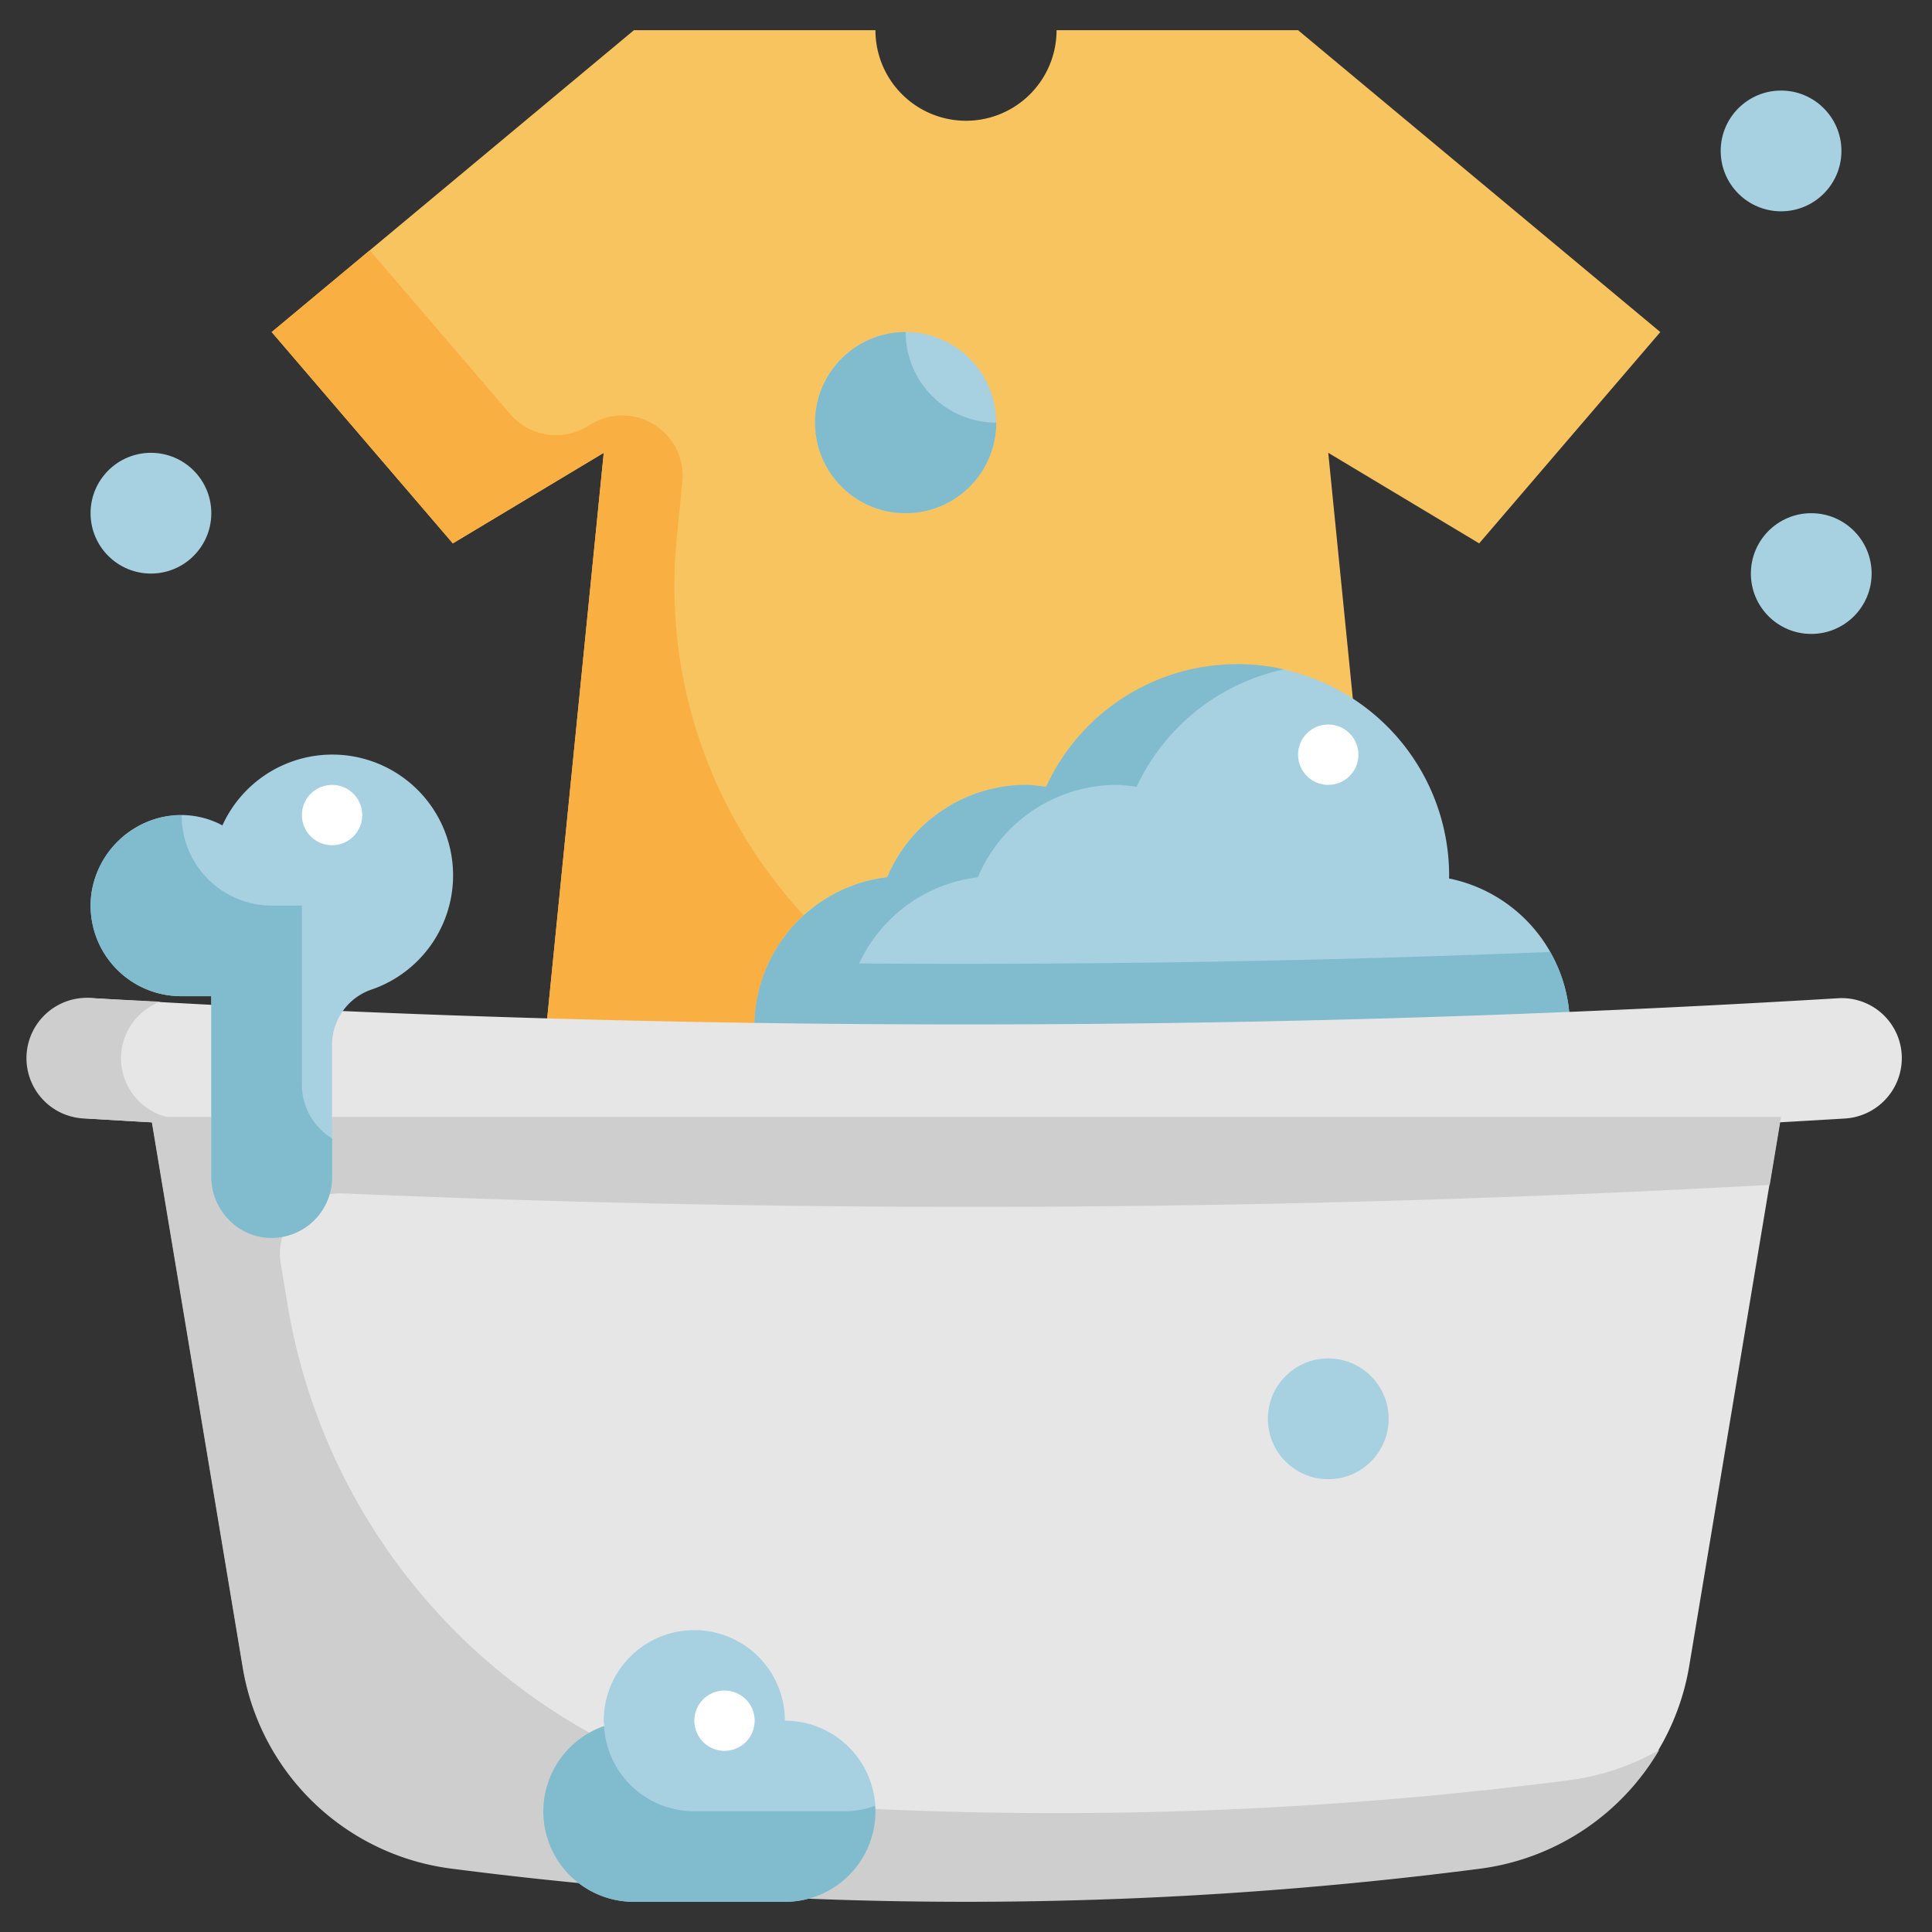 <svg xmlns="http://www.w3.org/2000/svg" viewBox="0 0 64 64"><rect x="0" y="0" width="64" height="64" fill="#333333" stroke="none"/><g id="Layer_31" data-name="Layer 31"><path d="M55,11l-6,7-5-3,2,20q-14,8-28,0l2-20-5,3L9,11,21,1h8a3,3,0,0,0,6,0h8Z" style="fill:#f8c460"/><path d="M22.422,17.782l.182-1.819a2,2,0,0,0-3.019-1.914l-.137.082a2,2,0,0,1-2.547-.413L12.25,8.292,9,11l6,7,5-3L18,35q14,8,28,0l-.142-1.416a30.311,30.311,0,0,1-2.882,1.108C32.129,38.226,21.287,29.134,22.422,17.782Z" style="fill:#faaf42"/><path d="M48,29.1c0-.033.005-.066.005-.1a7,7,0,0,0-13.349-2.934A4.817,4.817,0,0,0,34,26a5,5,0,0,0-4.609,3.061A4.987,4.987,0,0,0,30,39H47A5,5,0,0,0,48,29.1Z" style="fill:#a7d0e1"/><path d="M28,34a4.984,4.984,0,0,1,4.391-4.939A5,5,0,0,1,37,26a4.817,4.817,0,0,1,.651.066,7,7,0,0,1,4.881-3.893,6.972,6.972,0,0,0-7.881,3.893A4.817,4.817,0,0,0,34,26a5,5,0,0,0-4.609,3.061A4.987,4.987,0,0,0,30,39h3A5,5,0,0,1,28,34Z" style="fill:#80bbce"/><path d="M49.013,61.842a132.8,132.8,0,0,1-34.026,0,8.042,8.042,0,0,1-6.941-6.631L5,36.936H59L55.954,55.211A8.042,8.042,0,0,1,49.013,61.842Z" style="fill:#e6e6e6"/><path d="M51.74,35.519a4.821,4.821,0,0,0-.392-3.984q-12.928.521-25.856.352A4.9,4.9,0,0,0,25,34a4.975,4.975,0,0,0,.374,1.886Q38.558,36.067,51.74,35.519Z" style="fill:#80bbce"/><path d="M60.888,33.068a481.285,481.285,0,0,1-57.776,0A1.988,1.988,0,0,0,1,35.052H1a2.006,2.006,0,0,0,1.881,2,481.119,481.119,0,0,0,58.238,0,2.006,2.006,0,0,0,1.881-2h0A1.988,1.988,0,0,0,60.888,33.068Z" style="fill:#e6e6e6"/><path d="M58.625,39.25,59,37H5L8.046,55.275a8.038,8.038,0,0,0,6.938,6.63,132.781,132.781,0,0,0,34.029,0,8.083,8.083,0,0,0,5.95-3.937,8.125,8.125,0,0,1-2.95,1,132.825,132.825,0,0,1-23.862.917A19.977,19.977,0,0,1,9.522,43.2L9.3,41.852a1.993,1.993,0,0,1,2.058-2.319Q34.99,40.55,58.625,39.25Z" style="fill:#cecece"/><path d="M5.881,37.054a2,2,0,0,1-.568-3.871c-.733-.04-1.467-.071-2.2-.115a2,2,0,1,0-.231,3.986C13.087,37.672,15.087,37.612,5.881,37.054Z" style="fill:#cecece"/><circle cx="5" cy="17" r="2" style="fill:#a7d0e1"/><circle cx="59" cy="5" r="2" style="fill:#a7d0e1"/><circle cx="60" cy="19" r="2" style="fill:#a7d0e1"/><circle cx="30" cy="14" r="3" style="fill:#a7d0e1"/><path d="M30,11a3,3,0,1,0,3,3A3,3,0,0,1,30,11Z" style="fill:#80bbce"/><circle cx="44" cy="47" r="2" style="fill:#a7d0e1"/><path d="M26,57a3,3,0,0,0-6,0c0,.061.014.118.018.178A2.993,2.993,0,0,0,21,63h5a3,3,0,0,0,0-6Z" style="fill:#a7d0e1"/><path d="M29,60a3,3,0,0,1-3,3H21a2.993,2.993,0,0,1-.99-5.82A2.986,2.986,0,0,0,23,60h5a2.888,2.888,0,0,0,.98-.18A1.1,1.1,0,0,1,29,60Z" style="fill:#80bbce"/><path d="M11.915,25.1a4,4,0,0,0-4.547,2.242,2.9,2.9,0,0,0-2.137-.239,3.044,3.044,0,0,0-2.2,2.479A3,3,0,0,0,6,33H7v5.916A2.048,2.048,0,0,0,8.348,40.9,2.007,2.007,0,0,0,11,39V34.567a1.935,1.935,0,0,1,1.346-1.8,4,4,0,0,0-.431-7.666Z" style="fill:#a7d0e1"/><path d="M10,35.916V30H9a2.989,2.989,0,0,1-2.983-2.987,2.856,2.856,0,0,0-.786.092,3.044,3.044,0,0,0-2.2,2.479A3,3,0,0,0,6,33H7v5.916A2.048,2.048,0,0,0,8.348,40.9,2.007,2.007,0,0,0,11,39V37.712A2.087,2.087,0,0,1,10,35.916Z" style="fill:#80bbce"/><circle cx="44" cy="25" r="1" style="fill:#fff"/><circle cx="11" cy="27" r="1" style="fill:#fff"/><circle cx="24" cy="57" r="1" style="fill:#fff"/></g></svg>